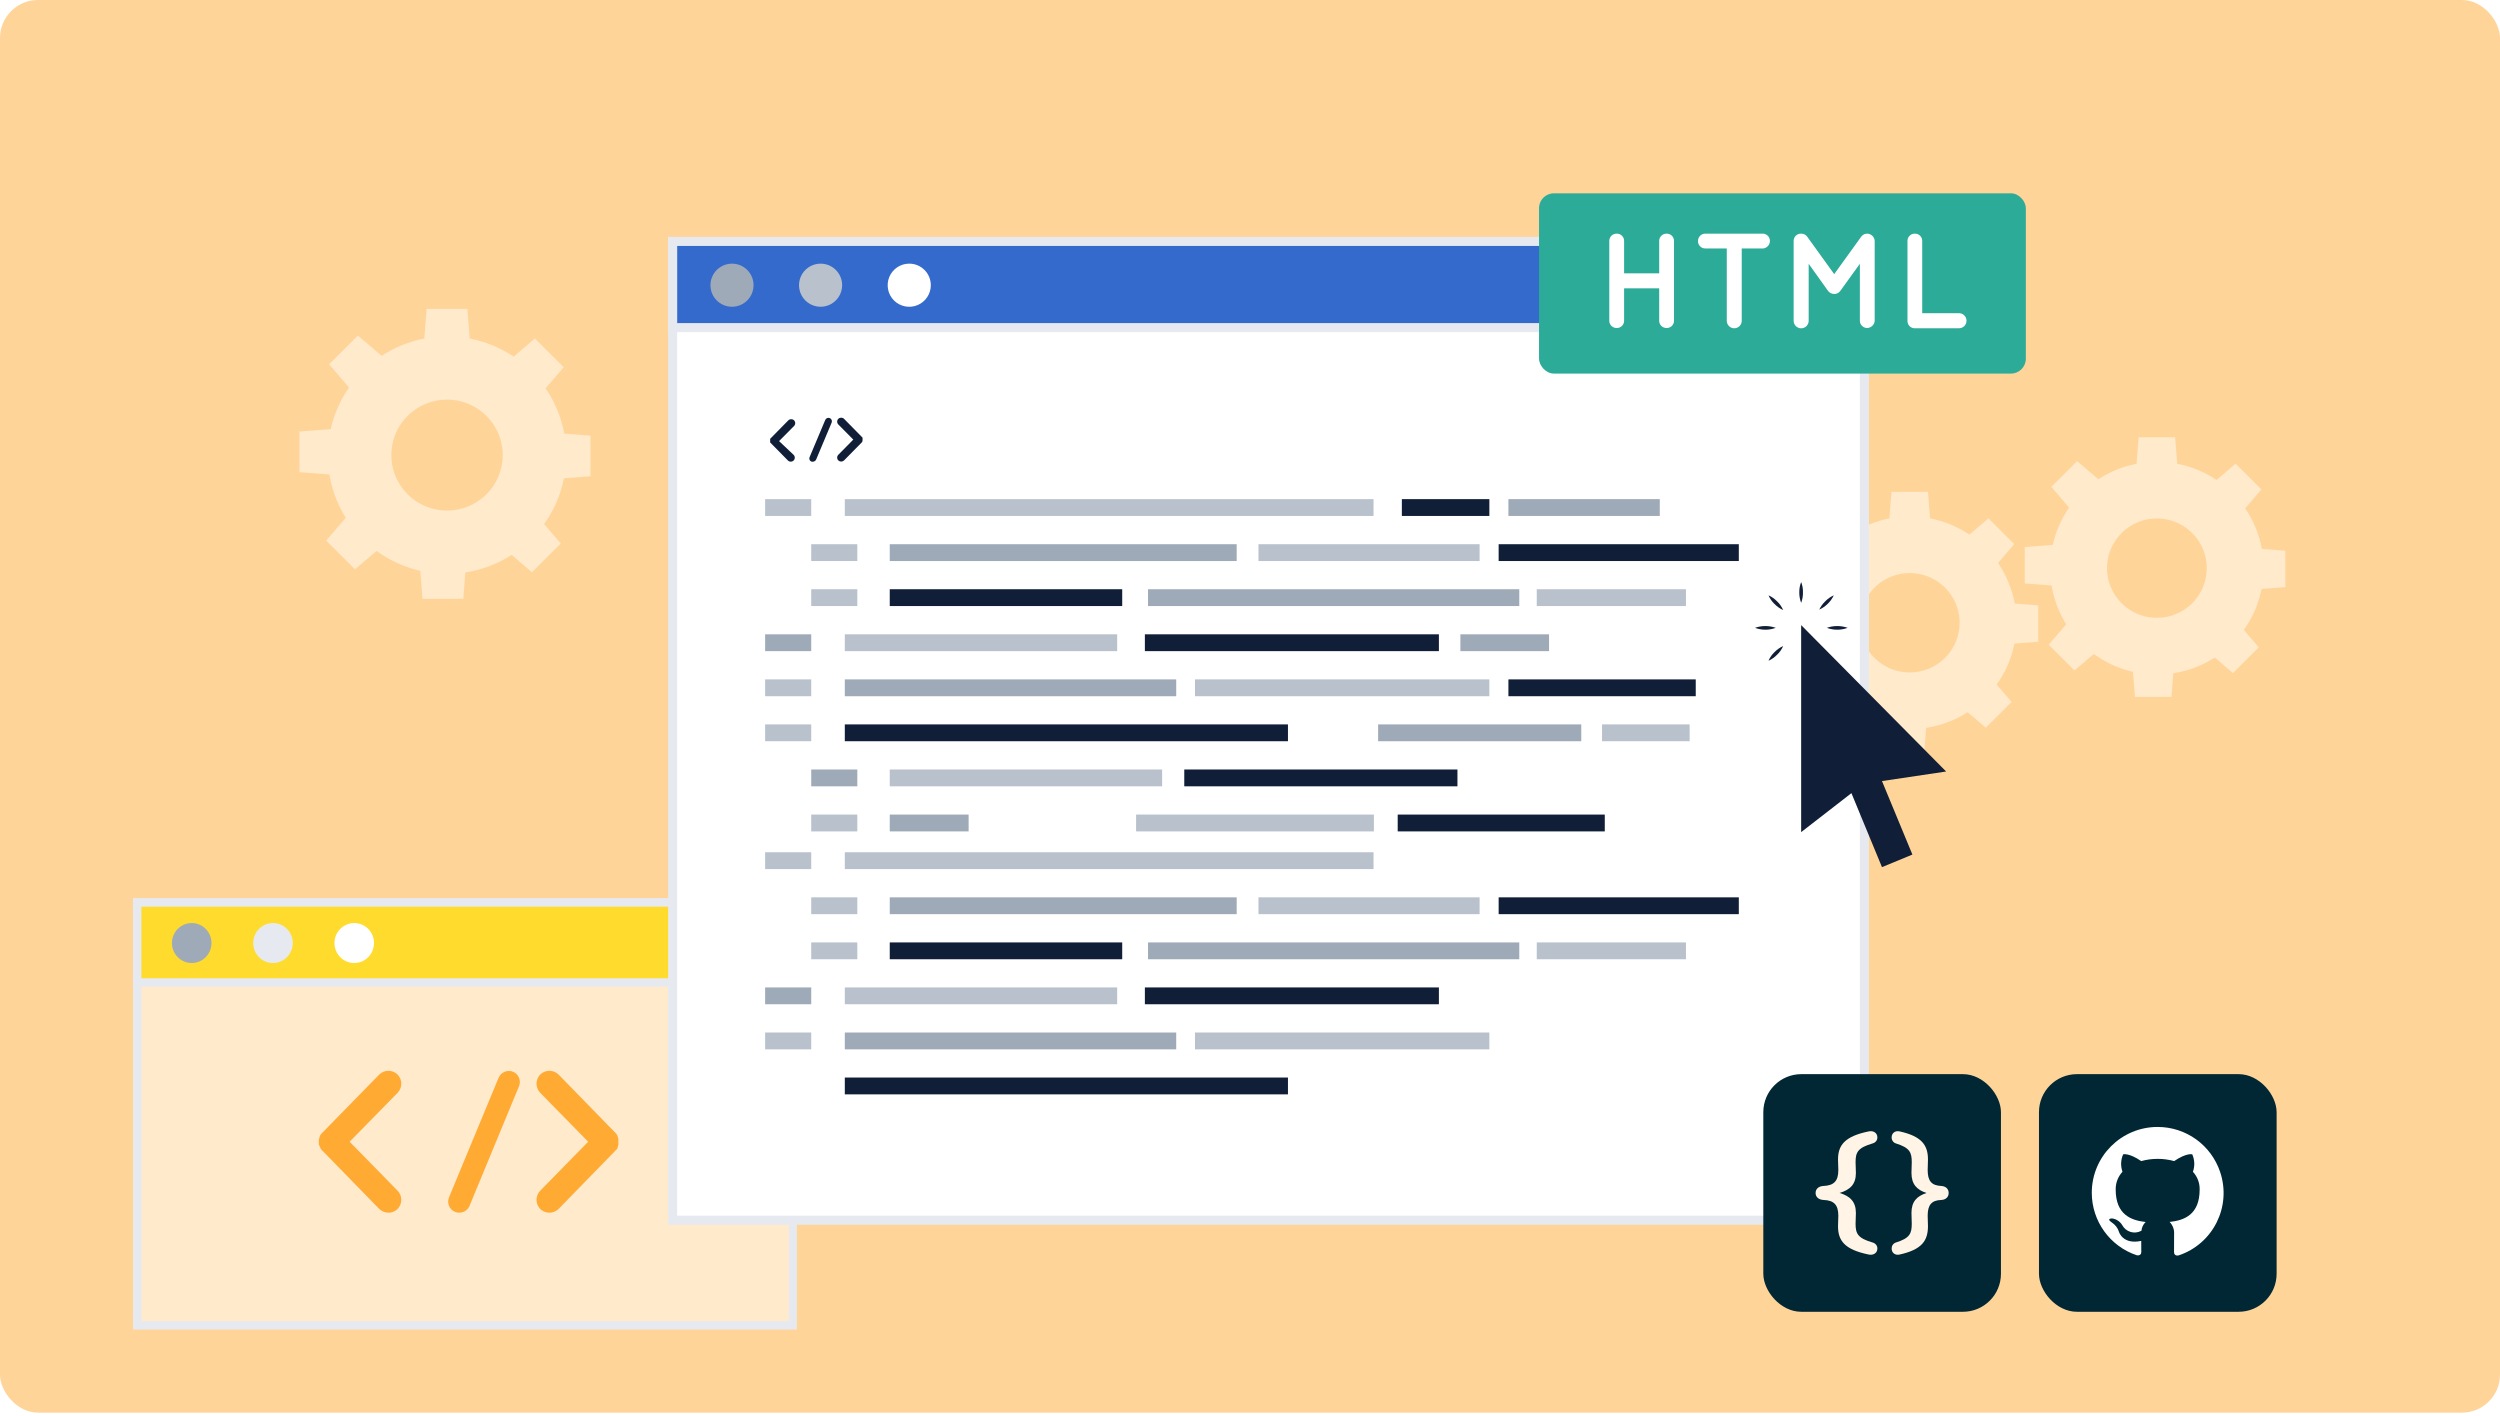 <svg width="526" height="298" viewBox="0 0 526 298" fill="none" xmlns="http://www.w3.org/2000/svg">
<rect width="526" height="297.219" rx="8" fill="#FFD499"/>
<g filter="url(#filter0_d_2391_20913)">
<path d="M166.785 189.884H28.874V278.846H166.785V189.884Z" fill="white" fill-opacity="0.5"/>
<path d="M167.659 279.73H28V189H167.659V279.73ZM29.748 277.962H165.98V190.768H29.748V277.962Z" fill="#E6EAF0"/>
<path d="M166.785 189.884H28.874V206.708H166.785V189.884Z" fill="#FFDB2E"/>
<path d="M167.659 207.592H28V189H167.659V207.592ZM29.748 205.824H165.98V190.768H29.748V205.824Z" fill="#E6EAF0"/>
<path d="M44.5 198.415C44.5 199.248 44.256 200.061 43.798 200.754C43.341 201.446 42.691 201.986 41.93 202.304C41.169 202.623 40.332 202.706 39.525 202.544C38.717 202.381 37.975 201.98 37.393 201.392C36.811 200.803 36.414 200.053 36.254 199.236C36.093 198.42 36.176 197.573 36.491 196.804C36.806 196.035 37.339 195.377 38.024 194.915C38.709 194.452 39.514 194.205 40.337 194.205C41.441 194.205 42.5 194.649 43.281 195.438C44.062 196.228 44.5 197.299 44.5 198.415Z" fill="#9EAAB8"/>
<path d="M61.597 198.415C61.597 199.248 61.353 200.061 60.895 200.754C60.438 201.446 59.788 201.986 59.027 202.304C58.266 202.623 57.429 202.706 56.621 202.544C55.814 202.381 55.072 201.98 54.49 201.392C53.908 200.803 53.511 200.053 53.35 199.236C53.19 198.42 53.272 197.573 53.587 196.804C53.903 196.035 54.436 195.377 55.121 194.915C55.805 194.452 56.61 194.205 57.434 194.205C58.538 194.205 59.597 194.649 60.377 195.438C61.158 196.228 61.597 197.299 61.597 198.415Z" fill="#E6EAF0"/>
<path d="M78.693 198.415C78.693 199.248 78.449 200.061 77.991 200.754C77.534 201.446 76.884 201.986 76.123 202.304C75.362 202.623 74.525 202.706 73.718 202.544C72.91 202.381 72.168 201.98 71.586 201.392C71.004 200.803 70.607 200.053 70.447 199.236C70.286 198.42 70.368 197.573 70.684 196.804C70.999 196.035 71.532 195.377 72.217 194.915C72.902 194.452 73.707 194.205 74.53 194.205C75.634 194.205 76.693 194.649 77.474 195.438C78.254 196.228 78.693 197.299 78.693 198.415Z" fill="white"/>
<path d="M83.639 250.508C83.89 250.762 84.09 251.064 84.226 251.396C84.362 251.728 84.432 252.084 84.432 252.444C84.432 252.804 84.362 253.16 84.226 253.492C84.09 253.824 83.89 254.126 83.639 254.38C83.134 254.868 82.464 255.144 81.765 255.15C81.04 255.152 80.342 254.877 79.809 254.38L67.858 242.119C67.724 242.119 67.683 241.994 67.642 241.858C67.604 241.825 67.563 241.797 67.518 241.775C67.454 241.67 67.409 241.553 67.385 241.432C67.352 241.414 67.323 241.389 67.302 241.358C67.28 241.327 67.266 241.292 67.261 241.255C67.261 241.171 67.261 241.046 67.179 240.994C67.096 240.942 67.086 240.828 67.086 240.786V240.484C67.086 240.401 67.086 240.349 67.086 240.224C67.086 240.099 67.086 240.058 67.086 240.006V239.704C67.086 239.62 67.179 239.579 67.179 239.537C67.179 239.496 67.179 239.319 67.261 239.194C67.343 239.069 67.261 239.194 67.261 239.11C67.32 238.972 67.393 238.839 67.477 238.715C67.477 238.693 67.486 238.672 67.501 238.656C67.517 238.64 67.538 238.632 67.559 238.632C67.617 238.509 67.706 238.405 67.817 238.33L79.809 226.068C80.326 225.572 81.011 225.295 81.724 225.295C82.437 225.295 83.122 225.572 83.639 226.068C83.89 226.322 84.09 226.624 84.226 226.956C84.362 227.289 84.432 227.645 84.432 228.004C84.432 228.364 84.362 228.72 84.226 229.052C84.09 229.384 83.89 229.686 83.639 229.94L73.561 240.224L83.639 250.508Z" fill="#FFAA33"/>
<path d="M94.489 251.882L104.906 226.765C105.153 226.187 105.616 225.73 106.195 225.496C106.774 225.262 107.421 225.269 107.994 225.516C108.552 225.761 108.991 226.22 109.215 226.791C109.439 227.363 109.429 228.001 109.188 228.566L98.781 253.734C98.597 254.158 98.294 254.517 97.909 254.769C97.525 255.02 97.077 255.153 96.62 255.15C96.326 255.157 96.035 255.1 95.765 254.983C95.475 254.871 95.211 254.699 94.988 254.48C94.766 254.261 94.589 253.999 94.47 253.709C94.351 253.419 94.291 253.107 94.294 252.793C94.297 252.479 94.363 252.169 94.489 251.882Z" fill="#FFAA33"/>
<path d="M129.797 241.775C129.711 241.888 129.61 241.99 129.498 242.077L117.506 254.38C116.988 254.874 116.303 255.149 115.591 255.149C114.879 255.149 114.194 254.874 113.677 254.38C113.425 254.126 113.226 253.824 113.089 253.492C112.953 253.16 112.883 252.804 112.883 252.444C112.883 252.085 112.953 251.728 113.089 251.396C113.226 251.064 113.425 250.762 113.677 250.508L123.754 240.224L113.677 229.94C113.425 229.686 113.226 229.384 113.089 229.052C112.953 228.72 112.883 228.364 112.883 228.004C112.883 227.645 112.953 227.289 113.089 226.957C113.226 226.624 113.425 226.323 113.677 226.068C114.193 225.572 114.879 225.295 115.591 225.295C116.304 225.295 116.989 225.572 117.506 226.068L129.457 238.33C129.569 238.417 129.669 238.519 129.756 238.632V238.715C129.839 238.84 129.911 238.973 129.972 239.111C129.972 239.111 129.972 239.111 129.972 239.194C130 239.328 130.045 239.457 130.106 239.579C130.106 239.579 130.106 239.579 130.106 239.704V240.006C130.106 240.006 130.106 240.183 130.106 240.224C130.106 240.266 130.106 240.401 130.106 240.443V240.786C130.106 240.786 130.106 240.786 130.106 240.87C130.052 240.995 130.008 241.123 129.972 241.255C129.972 241.255 129.972 241.255 129.972 241.39C129.972 241.525 129.89 241.598 129.797 241.775Z" fill="#FFAA33"/>
</g>
<path fill-rule="evenodd" clip-rule="evenodd" d="M397.969 103.494L397.528 109.072C394.676 109.624 391.944 110.724 389.493 112.326L385.023 108.514L379.591 113.925L383.343 118.299C382.438 119.6 381.67 120.999 381.056 122.476C380.561 123.667 380.172 124.893 379.891 126.14L374 126.594V134.252L379.647 134.687C379.686 134.927 379.73 135.166 379.778 135.405C380.307 138.056 381.311 140.574 382.728 142.847L379.037 147.141L384.47 152.552L388.539 149.094C390.993 150.884 393.795 152.165 396.779 152.848L397.188 158.122H404.876L405.262 153.151C407.019 152.878 408.746 152.398 410.406 151.713C411.66 151.195 412.859 150.568 413.99 149.841L417.814 153.103L423.247 147.691L420.103 144.026C420.233 143.843 420.361 143.658 420.487 143.471C422.132 141.019 423.266 138.278 423.839 135.413L428.837 135.021V127.371L423.902 126.984C423.617 125.442 423.17 123.93 422.565 122.475C421.976 121.059 421.245 119.711 420.384 118.45L423.8 114.475L418.368 109.063L414.363 112.479C413.122 111.646 411.797 110.937 410.407 110.363C409.011 109.788 407.564 109.355 406.088 109.07L405.648 103.494H397.969ZM401.809 141.486C399.733 141.486 397.704 140.872 395.978 139.723C394.252 138.574 392.907 136.941 392.113 135.03C391.319 133.12 391.112 131.017 391.517 128.989C391.923 126.961 392.923 125.098 394.392 123.636C395.86 122.175 397.731 121.18 399.767 120.777C401.803 120.375 403.913 120.583 405.831 121.375C407.748 122.168 409.387 123.509 410.539 125.229C411.691 126.949 412.305 128.971 412.304 131.039C412.304 132.412 412.032 133.771 411.505 135.039C410.977 136.307 410.204 137.459 409.23 138.429C408.255 139.399 407.098 140.168 405.825 140.693C404.552 141.217 403.187 141.487 401.809 141.486Z" fill="#FFEACC"/>
<path fill-rule="evenodd" clip-rule="evenodd" d="M449.969 92L449.528 97.578C446.676 98.13 443.944 99.23 441.493 100.832L437.023 97.019L431.591 102.431L435.343 106.804C434.438 108.105 433.67 109.505 433.056 110.982C432.561 112.173 432.172 113.399 431.891 114.646L426 115.1V122.758L431.647 123.193C431.686 123.432 431.73 123.672 431.778 123.911C432.307 126.561 433.311 129.08 434.728 131.353L431.037 135.646L436.47 141.058L440.539 137.6C442.993 139.39 445.795 140.671 448.779 141.354L449.188 146.628H456.876L457.262 141.656C459.019 141.384 460.746 140.904 462.406 140.219C463.66 139.701 464.86 139.074 465.99 138.347L469.814 141.609L475.247 136.197L472.103 132.531C472.234 132.349 472.362 132.164 472.487 131.977C474.132 129.524 475.266 126.784 475.839 123.919L480.837 123.527V115.877L475.902 115.49C475.617 113.948 475.17 112.436 474.565 110.981C473.976 109.565 473.245 108.217 472.384 106.956L475.8 102.981L470.368 97.569L466.363 100.985C465.122 100.152 463.797 99.442 462.407 98.869C461.011 98.294 459.564 97.861 458.088 97.576L457.648 92H449.969ZM453.809 129.992C451.733 129.992 449.704 129.378 447.978 128.229C446.252 127.08 444.907 125.447 444.113 123.536C443.319 121.625 443.112 119.523 443.517 117.495C443.923 115.467 444.923 113.604 446.392 112.142C447.86 110.681 449.731 109.686 451.767 109.283C453.803 108.881 455.913 109.089 457.831 109.881C459.748 110.674 461.387 112.015 462.539 113.735C463.691 115.455 464.305 117.477 464.304 119.545C464.304 120.918 464.032 122.277 463.505 123.545C462.977 124.813 462.204 125.965 461.23 126.935C460.255 127.905 459.098 128.674 457.825 129.199C456.552 129.723 455.187 129.993 453.809 129.992Z" fill="#FFEACC"/>
<path fill-rule="evenodd" clip-rule="evenodd" d="M89.764 65L89.273 71.229C86.088 71.845 83.038 73.074 80.3 74.862L75.308 70.605L69.242 76.648L73.433 81.531C72.422 82.984 71.565 84.547 70.879 86.196C70.326 87.526 69.892 88.895 69.579 90.287L63 90.794V99.346L69.305 99.831C69.35 100.099 69.399 100.366 69.452 100.633C70.043 103.593 71.164 106.405 72.746 108.943L68.625 113.738L74.691 119.781L79.235 115.919C81.975 117.918 85.104 119.348 88.435 120.111L88.893 126H97.477L97.909 120.449C99.87 120.145 101.799 119.608 103.652 118.844C105.054 118.265 106.392 117.565 107.655 116.753L111.925 120.395L117.991 114.352L114.481 110.259C114.627 110.055 114.77 109.849 114.909 109.64C116.747 106.901 118.013 103.842 118.653 100.642L124.233 100.205V91.662L118.723 91.23C118.405 89.508 117.905 87.82 117.23 86.195C116.573 84.614 115.756 83.108 114.795 81.7L118.609 77.262L112.543 71.219L108.071 75.033C106.685 74.103 105.206 73.311 103.654 72.671C102.095 72.028 100.479 71.545 98.831 71.227L98.34 65H89.764ZM94.053 107.423C91.735 107.423 89.469 106.738 87.542 105.455C85.615 104.172 84.113 102.348 83.226 100.215C82.339 98.081 82.108 95.734 82.561 93.469C83.014 91.204 84.13 89.124 85.77 87.492C87.41 85.86 89.499 84.749 91.773 84.299C94.046 83.85 96.403 84.082 98.544 84.967C100.685 85.852 102.515 87.349 103.801 89.27C105.088 91.191 105.774 93.449 105.772 95.758C105.772 97.291 105.469 98.808 104.88 100.224C104.291 101.64 103.427 102.926 102.339 104.01C101.251 105.093 99.959 105.952 98.537 106.538C97.115 107.123 95.592 107.424 94.053 107.423Z" fill="#FFEACC"/>
<g filter="url(#filter1_d_2391_20913)">
<g filter="url(#filter2_d_2391_20913)">
<rect x="429" y="226" width="50" height="50" rx="8" fill="#002733"/>
</g>
<path fill-rule="evenodd" clip-rule="evenodd" d="M453.972 237.111C446.32 237.111 440.111 243.306 440.111 250.959C440.111 256.931 443.931 262.222 449.584 264.111C450.278 264.236 450.528 263.806 450.528 263.445C450.528 263.111 450.528 262.25 450.514 261.084C446.653 261.917 445.847 259.222 445.847 259.222C445.597 258.389 445.042 257.667 444.306 257.195C443.042 256.334 444.403 256.361 444.403 256.361C445.292 256.486 446.07 257.014 446.528 257.792C447.32 259.222 449.111 259.736 450.528 258.959C450.528 258.959 450.542 258.959 450.556 258.959C450.625 258.25 450.931 257.597 451.445 257.111C448.375 256.764 445.139 255.57 445.139 250.264C445.125 248.889 445.625 247.556 446.57 246.542C446.153 245.347 446.195 244.042 446.709 242.875C446.709 242.875 447.875 242.5 450.514 244.292C452.778 243.667 455.181 243.667 457.445 244.292C460.097 242.5 461.25 242.875 461.25 242.875C461.764 244.028 461.82 245.347 461.389 246.542C462.32 247.556 462.834 248.875 462.806 250.264C462.806 255.584 459.57 256.764 456.486 257.097C457.153 257.778 457.5 258.709 457.431 259.667C457.431 261.514 457.417 263.014 457.417 263.472C457.417 263.847 457.667 264.278 458.375 264.139C465.639 261.722 469.556 253.875 467.125 246.611C465.236 240.931 459.945 237.111 453.972 237.111Z" fill="white"/>
</g>
<g filter="url(#filter3_d_2391_20913)">
<path d="M392.276 50.795H141.529V256.714H392.276V50.795Z" fill="white"/>
<path d="M393.229 257.681H140.576V49.855H393.229V257.681ZM142.482 255.775H391.322V51.747H142.482V255.775Z" fill="#E6EAF0"/>
<path d="M392.276 50.795H141.529V68.934H392.276V50.795Z" fill="#336ACC"/>
<path d="M393.229 69.886H140.576V49.855H393.229V69.886ZM142.482 67.98H391.322V51.747H142.482V67.98Z" fill="#E6EAF0"/>
<path d="M158.549 60.008C158.549 60.906 158.283 61.783 157.784 62.529C157.285 63.276 156.577 63.858 155.747 64.201C154.918 64.545 154.005 64.635 153.125 64.459C152.244 64.284 151.436 63.852 150.801 63.217C150.166 62.583 149.734 61.774 149.559 60.893C149.384 60.013 149.474 59.1 149.817 58.271C150.161 57.442 150.742 56.733 151.489 56.234C152.235 55.735 153.113 55.469 154.01 55.469C155.214 55.469 156.369 55.947 157.22 56.799C158.071 57.65 158.549 58.804 158.549 60.008Z" fill="#9EAAB8"/>
<path d="M177.188 60.008C177.188 60.906 176.922 61.783 176.423 62.529C175.924 63.276 175.215 63.858 174.386 64.201C173.557 64.545 172.644 64.635 171.764 64.459C170.883 64.284 170.074 63.852 169.44 63.217C168.805 62.583 168.373 61.774 168.198 60.893C168.022 60.013 168.112 59.1 168.456 58.271C168.799 57.442 169.381 56.733 170.127 56.234C170.874 55.735 171.751 55.469 172.649 55.469C173.853 55.469 175.007 55.947 175.858 56.799C176.71 57.65 177.188 58.804 177.188 60.008Z" fill="#B8C1CC"/>
<path d="M195.842 60.008C195.842 60.906 195.576 61.783 195.077 62.529C194.578 63.276 193.87 63.858 193.04 64.201C192.211 64.545 191.298 64.635 190.418 64.459C189.537 64.284 188.729 63.852 188.094 63.217C187.459 62.583 187.027 61.774 186.852 60.893C186.677 60.013 186.767 59.1 187.11 58.271C187.454 57.442 188.035 56.733 188.782 56.234C189.528 55.735 190.406 55.469 191.303 55.469C192.507 55.469 193.661 55.947 194.513 56.799C195.364 57.65 195.842 58.804 195.842 60.008Z" fill="white"/>
<path d="M170.682 105.016H160.984V108.556H170.682V105.016Z" fill="#B8C1CC"/>
<path d="M288.99 105.016H177.747V108.556H288.99V105.016Z" fill="#B8C1CC"/>
<path d="M313.362 105.016H294.95V108.556H313.362V105.016Z" fill="#101E37"/>
<path d="M355.497 152.415H337.07V155.955H355.497V152.415Z" fill="#B8C1CC"/>
<path d="M349.218 105.016H317.372V108.556H349.218V105.016Z" fill="#9EAAB8"/>
<path d="M180.38 114.502H170.682V118.042H180.38V114.502Z" fill="#B8C1CC"/>
<path d="M260.2 114.502H187.203V118.042H260.2V114.502Z" fill="#9EAAB8"/>
<path d="M332.698 152.415H289.958V155.955H332.698V152.415Z" fill="#9EAAB8"/>
<path d="M247.476 142.945H177.747V146.485H247.476V142.945Z" fill="#9EAAB8"/>
<path d="M236.114 123.973H187.203V127.513H236.114V123.973Z" fill="#101E37"/>
<path d="M325.92 133.459H307.266V136.999H325.92V133.459Z" fill="#9EAAB8"/>
<path d="M319.657 123.973H241.547V127.513H319.657V123.973Z" fill="#9EAAB8"/>
<path d="M270.986 152.415H177.747V155.955H270.986V152.415Z" fill="#101E37"/>
<path d="M365.845 114.502H315.315V118.042H365.845V114.502Z" fill="#101E37"/>
<path d="M311.306 114.502H264.784V118.042H311.306V114.502Z" fill="#B8C1CC"/>
<path d="M354.725 123.973H323.333V127.513H354.725V123.973Z" fill="#B8C1CC"/>
<path d="M180.38 123.973H170.682V127.513H180.38V123.973Z" fill="#B8C1CC"/>
<path d="M170.682 133.459H160.984V136.999H170.682V133.459Z" fill="#9EAAB8"/>
<path d="M235.055 133.459H177.747V136.999H235.055V133.459Z" fill="#B8C1CC"/>
<path d="M244.511 161.902H187.203V165.442H244.511V161.902Z" fill="#B8C1CC"/>
<path d="M337.646 171.386H294.075V174.927H337.646V171.386Z" fill="#101E37"/>
<path d="M306.646 161.902H249.171V165.442H306.646V161.902Z" fill="#101E37"/>
<path d="M289.065 171.386H239.034V174.927H289.065V171.386Z" fill="#B8C1CC"/>
<path d="M203.799 171.386H187.203V174.927H203.799V171.386Z" fill="#9EAAB8"/>
<path d="M313.362 142.945H251.425V146.485H313.362V142.945Z" fill="#B8C1CC"/>
<path d="M356.783 142.945H317.372V146.485H356.783V142.945Z" fill="#101E37"/>
<path d="M302.743 133.459H240.881V136.999H302.743V133.459Z" fill="#101E37"/>
<path d="M170.682 142.945H160.984V146.485H170.682V142.945Z" fill="#B8C1CC"/>
<path d="M170.682 152.415H160.984V155.955H170.682V152.415Z" fill="#B8C1CC"/>
<path d="M180.38 161.902H170.682V165.442H180.38V161.902Z" fill="#9EAAB8"/>
<path d="M180.38 171.386H170.682V174.927H180.38V171.386Z" fill="#B8C1CC"/>
<path d="M170.682 179.315H160.984V182.855H170.682V179.315Z" fill="#B8C1CC"/>
<path d="M288.99 179.315H177.747V182.855H288.99V179.315Z" fill="#B8C1CC"/>
<path d="M180.38 188.8H170.682V192.34H180.38V188.8Z" fill="#B8C1CC"/>
<path d="M260.2 188.8H187.203V192.34H260.2V188.8Z" fill="#9EAAB8"/>
<path d="M247.476 217.243H177.747V220.783H247.476V217.243Z" fill="#9EAAB8"/>
<path d="M236.114 198.286H187.203V201.826H236.114V198.286Z" fill="#101E37"/>
<path d="M319.657 198.286H241.547V201.826H319.657V198.286Z" fill="#9EAAB8"/>
<path d="M270.986 226.714H177.747V230.254H270.986V226.714Z" fill="#101E37"/>
<path d="M365.845 188.8H315.315V192.34H365.845V188.8Z" fill="#101E37"/>
<path d="M311.306 188.8H264.784V192.34H311.306V188.8Z" fill="#B8C1CC"/>
<path d="M354.725 198.286H323.333V201.826H354.725V198.286Z" fill="#B8C1CC"/>
<path d="M180.38 198.286H170.682V201.826H180.38V198.286Z" fill="#B8C1CC"/>
<path d="M170.682 207.756H160.984V211.296H170.682V207.756Z" fill="#9EAAB8"/>
<path d="M235.055 207.756H177.747V211.296H235.055V207.756Z" fill="#B8C1CC"/>
<path d="M313.362 217.243H251.425V220.783H313.362V217.243Z" fill="#B8C1CC"/>
<path d="M302.743 207.756H240.881V211.296H302.743V207.756Z" fill="#101E37"/>
<path d="M170.682 217.243H160.984V220.783H170.682V217.243Z" fill="#B8C1CC"/>
<path d="M166.975 95.696C167.133 95.855 167.222 96.07 167.222 96.294C167.222 96.518 167.133 96.733 166.975 96.891C166.815 97.046 166.6 97.132 166.378 97.132C166.155 97.132 165.941 97.046 165.78 96.891L162.043 93.094C162.035 93.07 162.035 93.043 162.043 93.018C162.037 92.983 162.037 92.948 162.043 92.912C162.037 92.883 162.037 92.852 162.043 92.822V92.731C162.043 92.731 162.043 92.731 162.043 92.64V92.549C162.037 92.514 162.037 92.478 162.043 92.444C162.043 92.444 162.043 92.338 162.043 92.323C162.061 92.282 162.094 92.25 162.134 92.232L165.871 88.434C166.031 88.28 166.246 88.194 166.468 88.194C166.691 88.194 166.905 88.28 167.066 88.434C167.224 88.593 167.313 88.808 167.313 89.032C167.313 89.256 167.224 89.471 167.066 89.629L163.919 92.807L166.975 95.696Z" fill="#101E37"/>
<path d="M170.365 96.121L173.632 88.36C173.669 88.271 173.723 88.191 173.791 88.123C173.859 88.056 173.939 88.002 174.028 87.966C174.116 87.929 174.211 87.91 174.307 87.91C174.402 87.91 174.497 87.93 174.586 87.966C174.674 88.003 174.754 88.057 174.822 88.125C174.889 88.192 174.943 88.273 174.98 88.361C175.016 88.45 175.035 88.545 175.035 88.64C175.035 88.736 175.016 88.831 174.979 88.919L171.711 96.696C171.652 96.827 171.557 96.938 171.436 97.016C171.315 97.094 171.174 97.135 171.03 97.134C170.946 97.156 170.857 97.156 170.773 97.134C170.674 97.102 170.583 97.049 170.506 96.978C170.43 96.907 170.37 96.82 170.331 96.723C170.292 96.626 170.275 96.522 170.281 96.418C170.287 96.314 170.315 96.213 170.365 96.121Z" fill="#101E37"/>
<path d="M181.409 92.989C181.387 93.027 181.356 93.058 181.318 93.08L177.582 96.877C177.416 97.029 177.201 97.115 176.976 97.119C176.756 97.117 176.545 97.03 176.386 96.877C176.228 96.719 176.14 96.504 176.14 96.28C176.14 96.056 176.228 95.841 176.386 95.682L179.533 92.49L176.386 89.313C176.228 89.154 176.14 88.939 176.14 88.715C176.14 88.491 176.228 88.276 176.386 88.118C176.547 87.963 176.761 87.877 176.984 87.877C177.207 87.877 177.421 87.963 177.582 88.118L181.318 91.915C181.359 91.933 181.391 91.966 181.409 92.006C181.44 92.043 181.465 92.083 181.485 92.127C181.478 92.167 181.478 92.208 181.485 92.248V92.339V92.52C181.481 92.56 181.481 92.601 181.485 92.641L181.409 92.989Z" fill="#101E37"/>
</g>
<g clip-path="url(#clip0_2391_20913)">
<path d="M426.235 40.673H323.812V78.601H426.235V40.673Z" fill="#2BAB98"/>
<path d="M338.594 67.498V50.674C338.594 50.273 338.754 49.888 339.037 49.604C339.321 49.321 339.706 49.161 340.107 49.161C340.313 49.149 340.52 49.179 340.714 49.249C340.908 49.32 341.086 49.429 341.236 49.571C341.386 49.713 341.506 49.884 341.588 50.074C341.669 50.263 341.711 50.468 341.711 50.674V57.512H349.094V50.674C349.094 50.273 349.253 49.888 349.537 49.604C349.821 49.321 350.205 49.161 350.607 49.161C350.813 49.149 351.019 49.179 351.213 49.249C351.408 49.32 351.585 49.429 351.736 49.571C351.886 49.713 352.005 49.884 352.087 50.074C352.169 50.263 352.211 50.468 352.21 50.674V67.498C352.211 67.704 352.169 67.909 352.087 68.098C352.005 68.288 351.886 68.459 351.736 68.601C351.585 68.742 351.408 68.852 351.213 68.922C351.019 68.993 350.813 69.023 350.607 69.01C350.205 69.01 349.821 68.851 349.537 68.567C349.253 68.284 349.094 67.899 349.094 67.498V60.659H341.711V67.498C341.711 67.704 341.669 67.909 341.588 68.098C341.506 68.288 341.386 68.459 341.236 68.601C341.086 68.742 340.908 68.852 340.714 68.922C340.52 68.993 340.313 69.023 340.107 69.01C339.706 69.01 339.321 68.851 339.037 68.567C338.754 68.284 338.594 67.899 338.594 67.498Z" fill="white"/>
<path d="M370.999 52.277H366.46V67.497C366.46 67.914 366.295 68.314 366 68.609C365.704 68.904 365.304 69.07 364.887 69.07C364.47 69.07 364.069 68.904 363.774 68.609C363.479 68.314 363.314 67.914 363.314 67.497V52.277H358.775C358.568 52.277 358.364 52.236 358.174 52.154C357.984 52.072 357.813 51.953 357.672 51.802C357.53 51.652 357.421 51.474 357.35 51.28C357.28 51.086 357.25 50.88 357.262 50.673C357.262 50.272 357.421 49.887 357.705 49.604C357.989 49.32 358.374 49.16 358.775 49.16H370.878C371.279 49.16 371.664 49.32 371.948 49.604C372.231 49.887 372.391 50.272 372.391 50.673C372.394 51.065 372.255 51.443 371.998 51.739C371.742 52.034 371.387 52.225 370.999 52.277Z" fill="white"/>
<path d="M394.435 50.673V67.496C394.408 67.904 394.228 68.287 393.93 68.568C393.633 68.848 393.24 69.006 392.831 69.009C392.43 69.009 392.045 68.85 391.761 68.566C391.477 68.282 391.318 67.897 391.318 67.496V55.499L387.203 61.203C387.061 61.407 386.871 61.574 386.649 61.687C386.427 61.801 386.181 61.858 385.932 61.853C385.677 61.855 385.425 61.797 385.197 61.684C384.968 61.571 384.769 61.406 384.616 61.203L380.546 55.499V67.496C380.546 67.915 380.38 68.317 380.083 68.614C379.787 68.91 379.385 69.077 378.965 69.077C378.546 69.077 378.144 68.91 377.847 68.614C377.551 68.317 377.384 67.915 377.384 67.496V50.673C377.384 50.272 377.544 49.887 377.827 49.603C378.111 49.319 378.496 49.16 378.897 49.16H378.988C379.234 49.158 379.478 49.216 379.697 49.329C379.915 49.443 380.103 49.608 380.244 49.81L385.917 57.678L391.59 49.81C391.734 49.604 391.926 49.436 392.151 49.322C392.375 49.209 392.625 49.153 392.876 49.16C393.277 49.174 393.659 49.337 393.947 49.616C394.235 49.896 394.409 50.272 394.435 50.673Z" fill="white"/>
<path d="M401.334 67.497V50.673C401.334 50.272 401.493 49.887 401.777 49.604C402.061 49.32 402.445 49.16 402.847 49.16C403.052 49.15 403.256 49.182 403.449 49.253C403.641 49.325 403.817 49.434 403.966 49.576C404.114 49.717 404.232 49.888 404.313 50.076C404.394 50.265 404.435 50.468 404.435 50.673V65.893H412.166C412.587 65.893 412.991 66.06 413.289 66.358C413.587 66.656 413.755 67.06 413.755 67.481C413.755 67.903 413.587 68.307 413.289 68.605C412.991 68.903 412.587 69.07 412.166 69.07H402.847C402.643 69.07 402.441 69.029 402.253 68.949C402.066 68.87 401.896 68.753 401.755 68.606C401.614 68.459 401.503 68.285 401.431 68.094C401.359 67.904 401.326 67.7 401.334 67.497Z" fill="white"/>
</g>
<path d="M395.968 164.337L402.368 179.798L395.968 182.446L389.539 166.878L378.963 175.078V131.522L409.463 162.325L395.968 164.337Z" fill="#101E37"/>
<path d="M378.964 126.847C378.696 126.147 378.563 125.402 378.571 124.653C378.554 123.903 378.688 123.157 378.964 122.459C379.236 123.158 379.364 123.904 379.342 124.653C379.356 125.402 379.227 126.146 378.964 126.847Z" fill="#101E37"/>
<path d="M375.18 128.359C374.502 128.051 373.887 127.62 373.365 127.088C372.82 126.572 372.387 125.949 372.094 125.258C372.777 125.565 373.393 126.002 373.91 126.544C374.455 127.054 374.887 127.672 375.18 128.359Z" fill="#101E37"/>
<path d="M373.622 132.097C372.212 132.621 370.66 132.621 369.25 132.097C370.664 131.593 372.208 131.593 373.622 132.097Z" fill="#101E37"/>
<path d="M375.18 135.924C374.887 136.61 374.455 137.229 373.91 137.739C373.393 138.281 372.777 138.717 372.094 139.025C372.387 138.334 372.82 137.711 373.365 137.195C373.887 136.663 374.502 136.232 375.18 135.924Z" fill="#101E37"/>
<path d="M384.364 132.097C385.783 131.593 387.333 131.593 388.752 132.097C387.336 132.622 385.78 132.622 384.364 132.097Z" fill="#101E37"/>
<path d="M382.731 128.359C383.035 127.678 383.467 127.062 384.002 126.544C384.522 125.998 385.144 125.561 385.833 125.258C385.191 126.602 384.092 127.675 382.731 128.283V128.359Z" fill="#101E37"/>
<rect x="371" y="226" width="50" height="50" rx="8" fill="#002733"/>
<path d="M393.186 238.045C394.21 237.831 394.999 238.402 394.999 239.304C395.009 239.582 394.921 239.855 394.748 240.082C394.576 240.309 394.329 240.478 394.045 240.563C390.875 241.484 390.414 242.436 390.414 244.523C390.414 245.136 390.48 246.149 390.48 246.795C390.48 249.188 389.261 250.326 387.049 251C389.226 251.646 390.48 252.812 390.48 255.206C390.48 255.851 390.414 256.864 390.414 257.478C390.414 259.565 390.875 260.517 394.045 261.437C394.329 261.523 394.575 261.692 394.748 261.919C394.92 262.146 395.008 262.419 394.999 262.696C394.999 263.588 394.21 264.17 393.186 263.956C388.072 262.914 386.719 261.009 386.719 257.999C386.719 257.539 386.784 256.312 386.784 255.791C386.784 253.547 385.895 252.534 383.648 252.473C382.629 252.413 382 251.831 382 251C382 250.169 382.629 249.573 383.648 249.527C385.895 249.434 386.784 248.457 386.784 246.181C386.784 245.661 386.719 244.43 386.719 243.97C386.719 240.991 388.072 239.09 393.186 238.045Z" fill="#FFF4E5"/>
<path d="M399.674 263.955C398.733 264.169 398.001 263.598 398.001 262.696C397.993 262.422 398.071 262.153 398.224 261.927C398.378 261.701 398.598 261.529 398.853 261.437C401.808 260.516 402.233 259.564 402.233 257.477C402.233 256.864 402.173 255.851 402.173 255.205C402.173 252.812 403.301 251.674 405.34 251C403.33 250.354 402.173 249.188 402.173 246.794C402.173 246.149 402.233 245.136 402.233 244.522C402.233 242.435 401.808 241.483 398.853 240.563C398.597 240.471 398.377 240.299 398.224 240.073C398.07 239.847 397.992 239.577 398.001 239.304C398.001 238.412 398.733 237.83 399.674 238.044C404.395 239.09 405.644 240.991 405.644 243.969C405.644 244.429 405.584 245.66 405.584 246.181C405.584 248.453 406.376 249.434 408.447 249.527C409.423 249.587 410 250.172 410 251C410 251.827 409.423 252.427 408.447 252.473C406.376 252.534 405.584 253.543 405.584 255.79C405.584 256.311 405.644 257.538 405.644 257.998C405.64 261.009 404.395 262.913 399.674 263.955Z" fill="#FFF4E5"/>
<defs>
<filter id="filter0_d_2391_20913" x="15.486" y="176.486" width="164.688" height="115.759" filterUnits="userSpaceOnUse" color-interpolation-filters="sRGB">
<feFlood flood-opacity="0" result="BackgroundImageFix"/>
<feColorMatrix in="SourceAlpha" type="matrix" values="0 0 0 0 0 0 0 0 0 0 0 0 0 0 0 0 0 0 127 0" result="hardAlpha"/>
<feOffset/>
<feGaussianBlur stdDeviation="6.257"/>
<feComposite in2="hardAlpha" operator="out"/>
<feColorMatrix type="matrix" values="0 0 0 0 0 0 0 0 0 0 0 0 0 0 0 0 0 0 0.08 0"/>
<feBlend mode="normal" in2="BackgroundImageFix" result="effect1_dropShadow_2391_20913"/>
<feBlend mode="normal" in="SourceGraphic" in2="effect1_dropShadow_2391_20913" result="shape"/>
</filter>
<filter id="filter1_d_2391_20913" x="416.486" y="213.486" width="75.029" height="75.029" filterUnits="userSpaceOnUse" color-interpolation-filters="sRGB">
<feFlood flood-opacity="0" result="BackgroundImageFix"/>
<feColorMatrix in="SourceAlpha" type="matrix" values="0 0 0 0 0 0 0 0 0 0 0 0 0 0 0 0 0 0 127 0" result="hardAlpha"/>
<feOffset/>
<feGaussianBlur stdDeviation="6.257"/>
<feComposite in2="hardAlpha" operator="out"/>
<feColorMatrix type="matrix" values="0 0 0 0 0 0 0 0 0 0 0 0 0 0 0 0 0 0 0.08 0"/>
<feBlend mode="normal" in2="BackgroundImageFix" result="effect1_dropShadow_2391_20913"/>
<feBlend mode="normal" in="SourceGraphic" in2="effect1_dropShadow_2391_20913" result="shape"/>
</filter>
<filter id="filter2_d_2391_20913" x="416.486" y="213.486" width="75.029" height="75.029" filterUnits="userSpaceOnUse" color-interpolation-filters="sRGB">
<feFlood flood-opacity="0" result="BackgroundImageFix"/>
<feColorMatrix in="SourceAlpha" type="matrix" values="0 0 0 0 0 0 0 0 0 0 0 0 0 0 0 0 0 0 127 0" result="hardAlpha"/>
<feOffset/>
<feGaussianBlur stdDeviation="6.257"/>
<feComposite in2="hardAlpha" operator="out"/>
<feColorMatrix type="matrix" values="0 0 0 0 0 0 0 0 0 0 0 0 0 0 0 0 0 0 0.08 0"/>
<feBlend mode="normal" in2="BackgroundImageFix" result="effect1_dropShadow_2391_20913"/>
<feBlend mode="normal" in="SourceGraphic" in2="effect1_dropShadow_2391_20913" result="shape"/>
</filter>
<filter id="filter3_d_2391_20913" x="128.062" y="37.341" width="277.681" height="232.855" filterUnits="userSpaceOnUse" color-interpolation-filters="sRGB">
<feFlood flood-opacity="0" result="BackgroundImageFix"/>
<feColorMatrix in="SourceAlpha" type="matrix" values="0 0 0 0 0 0 0 0 0 0 0 0 0 0 0 0 0 0 127 0" result="hardAlpha"/>
<feOffset/>
<feGaussianBlur stdDeviation="6.257"/>
<feComposite in2="hardAlpha" operator="out"/>
<feColorMatrix type="matrix" values="0 0 0 0 0 0 0 0 0 0 0 0 0 0 0 0 0 0 0.08 0"/>
<feBlend mode="normal" in2="BackgroundImageFix" result="effect1_dropShadow_2391_20913"/>
<feBlend mode="normal" in="SourceGraphic" in2="effect1_dropShadow_2391_20913" result="shape"/>
</filter>
<clipPath id="clip0_2391_20913">
<rect x="323.812" y="40.673" width="102.423" height="37.928" rx="3.129" fill="white"/>
</clipPath>
</defs>
</svg>
